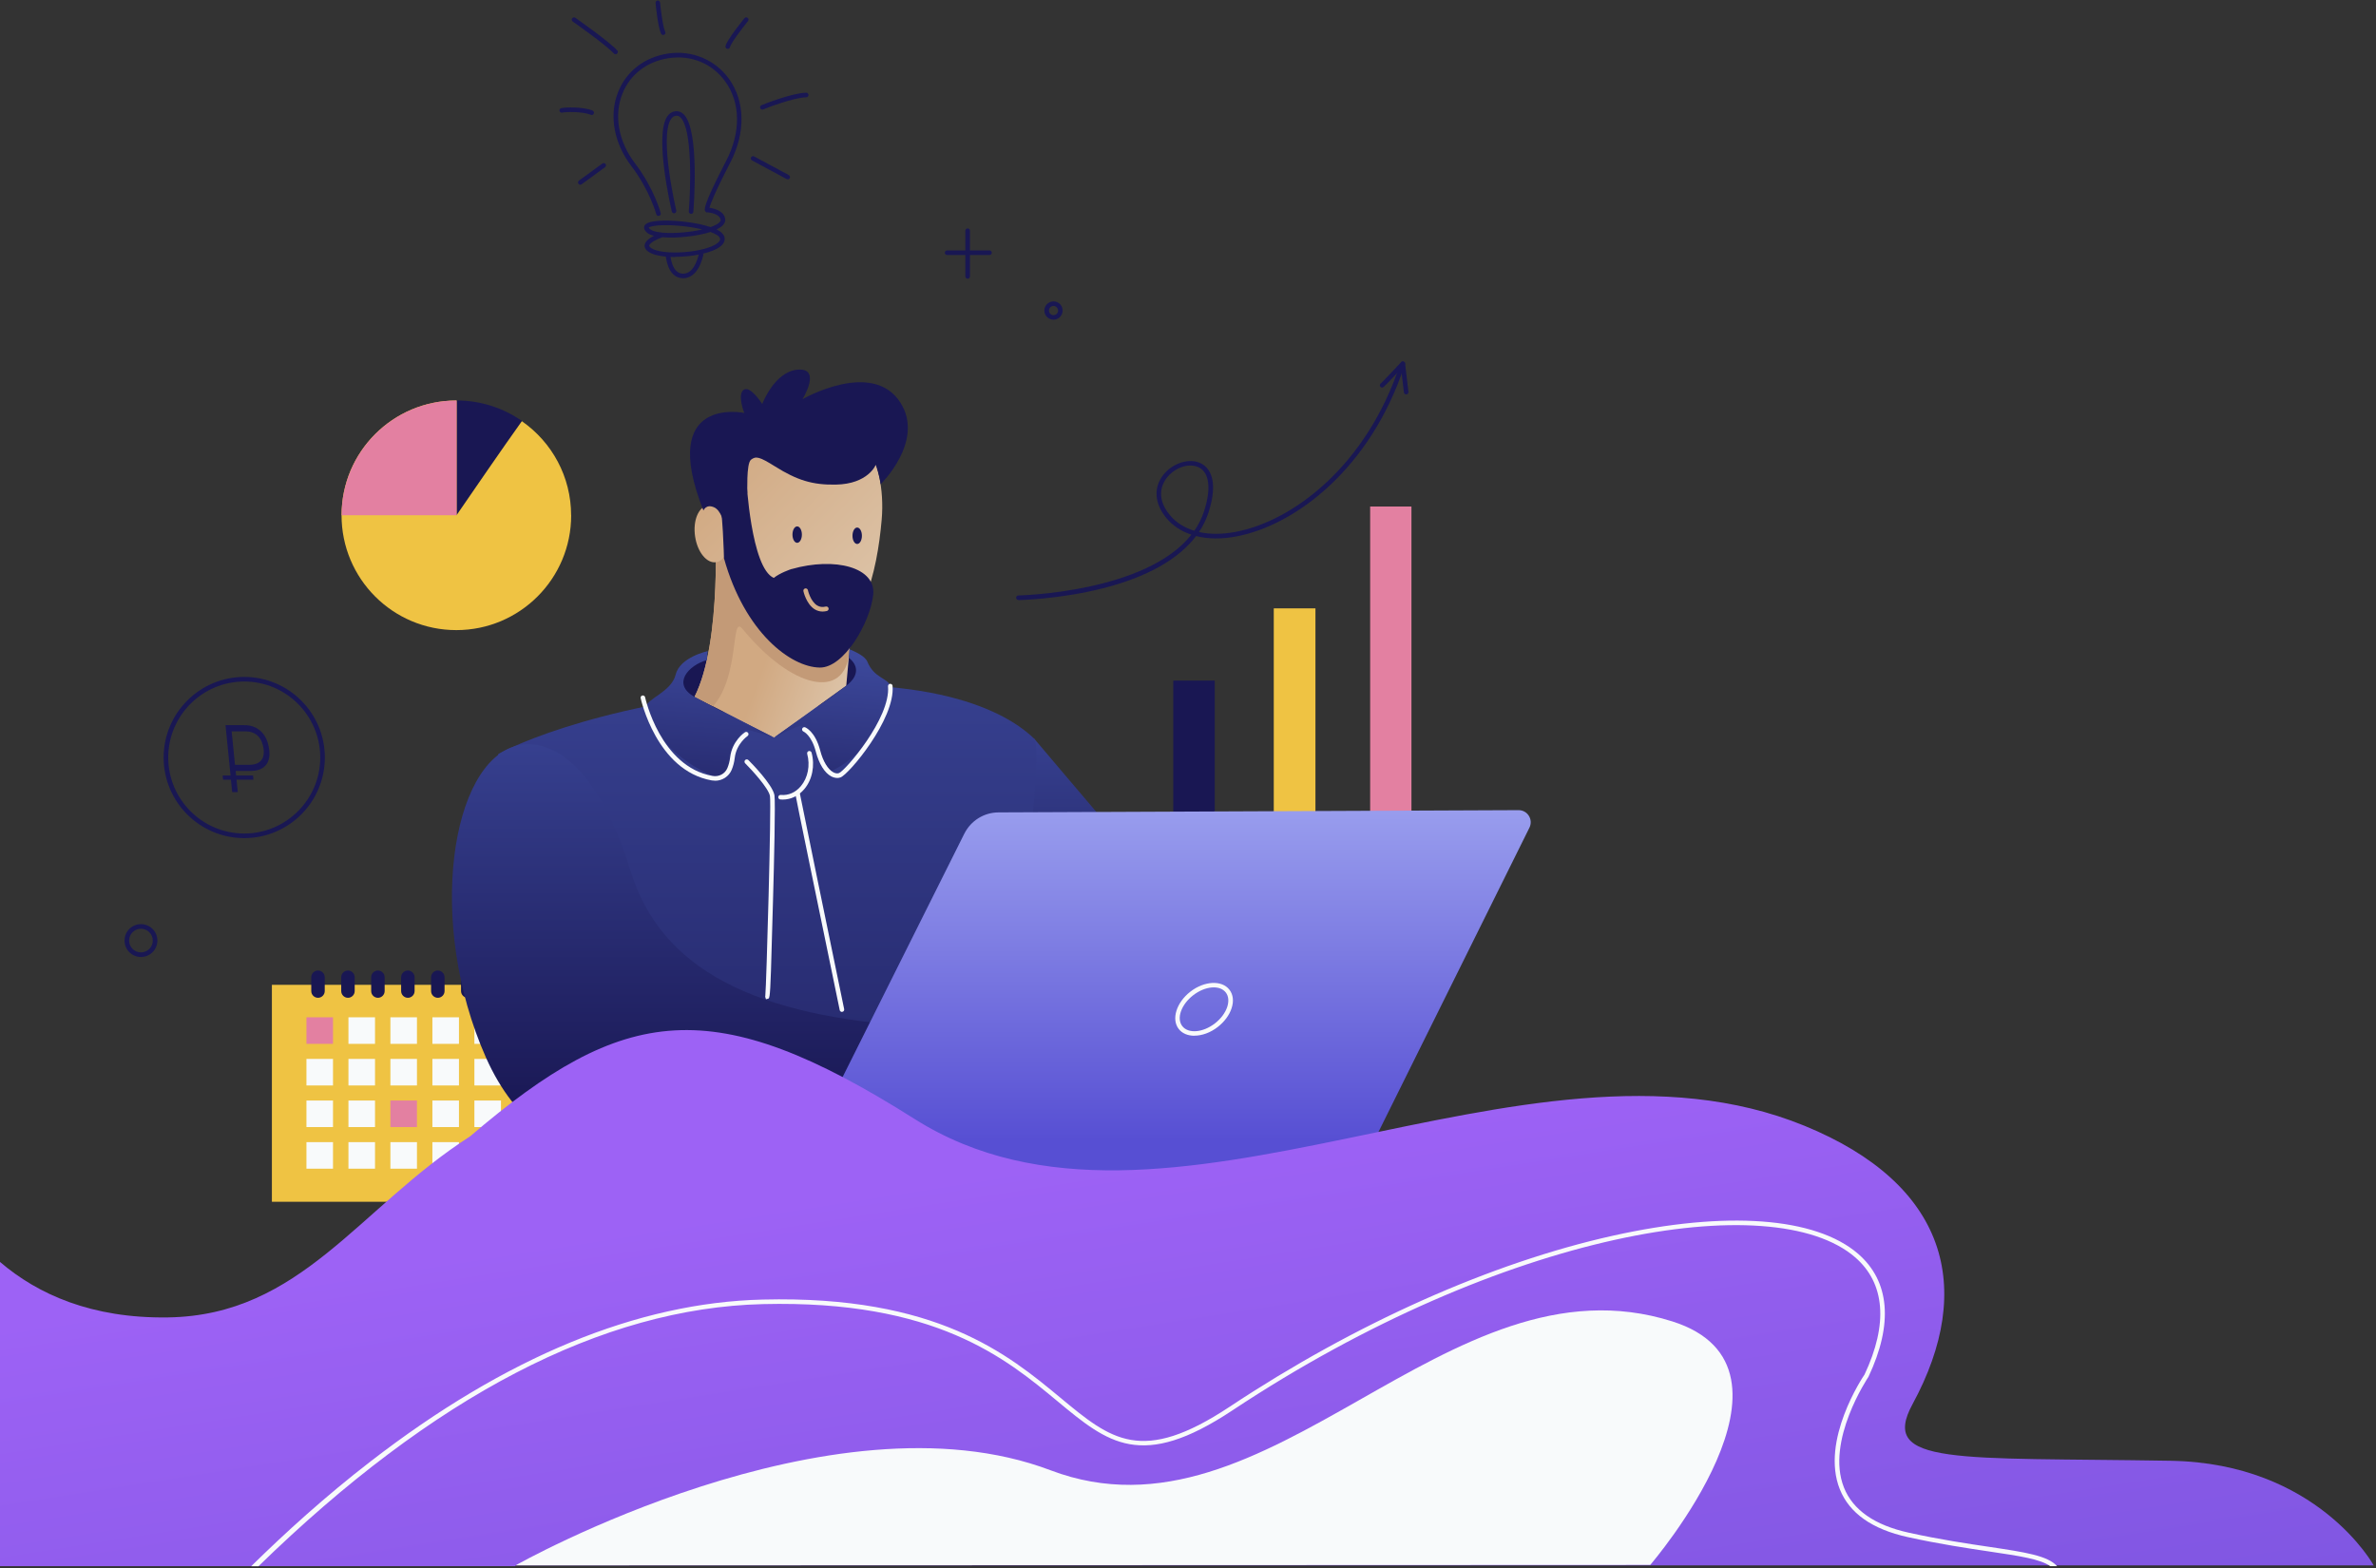 <svg width="968" height="639" viewBox="0 0 968 639" fill="none" xmlns="http://www.w3.org/2000/svg">
<rect x="0" y="0" width="968" height="639" fill="#333333" stroke="none"/>
<path d="M575.033 206.38H558.211V332.903H575.033V206.38Z" fill="#E380A1"/>
<path d="M494.893 277.306H478.004V332.904H494.893V277.306Z" fill="#191753"/>
<path d="M535.922 247.878H518.944V332.903H535.922V247.878Z" fill="#EFC343"/>
<path d="M234.773 401.265H110.771V489.659H234.773V401.265Z" fill="#EFC343"/>
<path d="M135.67 414.494H124.849V425.315H135.67V414.494Z" fill="#E380A1"/>
<path d="M152.782 414.494H141.961V425.315H152.782V414.494Z" fill="#F8FAFB"/>
<path d="M169.873 414.494H159.052V425.315H169.873V414.494Z" fill="#F8FAFB"/>
<path d="M186.984 414.494H176.163V425.315H186.984V414.494Z" fill="#F8FAFB"/>
<path d="M204.096 414.494H193.275V425.315H204.096V414.494Z" fill="#F8FAFB"/>
<path d="M221.187 414.494H210.366V425.315H221.187V414.494Z" fill="#E380A1"/>
<path d="M135.67 431.449H124.849V442.27H135.67V431.449Z" fill="#F8FAFB"/>
<path d="M152.782 431.449H141.961V442.27H152.782V431.449Z" fill="#F8FAFB"/>
<path d="M169.873 431.449H159.052V442.27H169.873V431.449Z" fill="#F8FAFB"/>
<path d="M186.984 431.449H176.163V442.27H186.984V431.449Z" fill="#F8FAFB"/>
<path d="M204.096 431.449H193.275V442.27H204.096V431.449Z" fill="#F8FAFB"/>
<path d="M221.187 431.449H210.366V442.27H221.187V431.449Z" fill="#E380A1"/>
<path d="M135.67 448.405H124.849V459.226H135.67V448.405Z" fill="#F8FAFB"/>
<path d="M152.782 448.405H141.961V459.226H152.782V448.405Z" fill="#F8FAFB"/>
<path d="M169.873 448.405H159.052V459.226H169.873V448.405Z" fill="#E380A1"/>
<path d="M186.984 448.405H176.163V459.226H186.984V448.405Z" fill="#F8FAFB"/>
<path d="M204.096 448.405H193.275V459.226H204.096V448.405Z" fill="#F8FAFB"/>
<path d="M221.187 448.405H210.366V459.226H221.187V448.405Z" fill="#E380A1"/>
<path d="M135.67 465.362H124.849V476.183H135.67V465.362Z" fill="#F8FAFB"/>
<path d="M152.782 465.362H141.961V476.183H152.782V465.362Z" fill="#F8FAFB"/>
<path d="M169.873 465.362H159.052V476.183H169.873V465.362Z" fill="#F8FAFB"/>
<path d="M186.984 465.362H176.163V476.183H186.984V465.362Z" fill="#F8FAFB"/>
<path d="M204.096 465.362H193.275V476.183H204.096V465.362Z" fill="#F8FAFB"/>
<path d="M221.187 465.362H210.366V476.183H221.187V465.362Z" fill="#E380A1"/>
<path d="M129.557 406.551C128.062 406.551 126.812 405.324 126.812 403.807V398.185C126.812 396.69 128.04 395.44 129.557 395.44C131.052 395.44 132.301 396.668 132.301 398.185V403.807C132.301 405.302 131.074 406.551 129.557 406.551Z" fill="#191753"/>
<path d="M141.761 406.551C140.266 406.551 139.017 405.324 139.017 403.807V398.185C139.017 396.69 140.244 395.44 141.761 395.44C143.256 395.44 144.505 396.668 144.505 398.185V403.807C144.505 405.302 143.278 406.551 141.761 406.551Z" fill="#191753"/>
<path d="M153.964 406.551C152.47 406.551 151.22 405.324 151.22 403.807V398.185C151.22 396.69 152.447 395.44 153.964 395.44C155.459 395.44 156.709 396.668 156.709 398.185V403.807C156.709 405.302 155.482 406.551 153.964 406.551Z" fill="#191753"/>
<path d="M166.168 406.551C164.673 406.551 163.424 405.324 163.424 403.807V398.185C163.424 396.69 164.651 395.44 166.168 395.44C167.663 395.44 168.912 396.668 168.912 398.185V403.807C168.912 405.302 167.685 406.551 166.168 406.551Z" fill="#191753"/>
<path d="M178.372 406.551C176.877 406.551 175.627 405.324 175.627 403.807V398.185C175.627 396.69 176.855 395.44 178.372 395.44C179.866 395.44 181.116 396.668 181.116 398.185V403.807C181.116 405.302 179.889 406.551 178.372 406.551Z" fill="#191753"/>
<path d="M190.576 406.551C189.081 406.551 187.832 405.324 187.832 403.807V398.185C187.832 396.69 189.059 395.44 190.576 395.44C192.071 395.44 193.32 396.668 193.32 398.185V403.807C193.32 405.302 192.093 406.551 190.576 406.551Z" fill="#191753"/>
<path d="M202.758 406.551C201.263 406.551 200.014 405.324 200.014 403.807V398.185C200.014 396.69 201.241 395.44 202.758 395.44C204.253 395.44 205.502 396.668 205.502 398.185V403.807C205.502 405.302 204.275 406.551 202.758 406.551Z" fill="#191753"/>
<path d="M214.962 406.551C213.467 406.551 212.218 405.324 212.218 403.807V398.185C212.218 396.69 213.445 395.44 214.962 395.44C216.457 395.44 217.706 396.668 217.706 398.185V403.807C217.706 405.302 216.479 406.551 214.962 406.551Z" fill="#191753"/>
<path d="M421.246 300.864C421.246 300.864 483.046 373.998 487.062 377.456C491.078 380.892 460.691 437.673 460.691 437.673C460.691 437.673 390.725 430.801 396.459 371.723C402.192 312.644 421.246 300.864 421.246 300.864Z" fill="url(#paint0_linear_809_31544)"/>
<path d="M202.981 307.224C202.981 307.224 237.763 287.434 313.485 280.473C389.207 273.513 414.82 294.73 421.245 300.888C427.671 307.045 400.452 480.086 402.593 525.577C404.735 571.068 411.161 600.496 411.161 600.496H222.235C222.235 600.496 230.267 487.047 232.409 443.162C234.55 399.277 202.981 354.857 202.981 307.224Z" fill="url(#paint1_linear_809_31544)"/>
<path d="M350.298 274.181C350.298 282.236 334.011 289.799 313.909 291.093C293.808 292.365 277.521 286.876 277.521 278.822C277.521 270.768 293.808 263.205 313.909 261.911C334.011 260.639 350.298 266.127 350.298 274.181Z" fill="#191753"/>
<path d="M291.264 211.689C291.264 211.689 294.477 261.197 282.965 283.931L315.337 300.53L344.765 279.402L349.584 226.682L291.242 211.689H291.264Z" fill="url(#paint2_linear_809_31544)"/>
<path d="M349.585 226.682L291.243 211.689C291.243 211.689 294.456 261.197 282.943 283.931L290.484 287.791C301.573 275.208 297.624 250.331 302.42 256.154C322.656 280.808 344.208 285.404 346.015 265.726L348.536 238.127L349.585 226.682Z" fill="#C39A77"/>
<path d="M359.201 211.779C357.349 233.086 351.214 260.64 332.718 260.729C311.59 260.818 290.328 230.699 292.537 205.555C294.746 180.411 311.478 161.447 329.885 163.165C348.291 164.883 361.387 186.658 359.201 211.779Z" fill="url(#paint3_linear_809_31544)"/>
<path d="M296.887 216.442C297.846 222.823 295.548 228.49 291.755 229.07C287.963 229.672 284.125 224.965 283.188 218.584C282.229 212.203 284.527 206.536 288.32 205.956C292.112 205.354 295.95 210.061 296.887 216.442Z" fill="url(#paint4_linear_809_31544)"/>
<path d="M290.997 206.737C293.585 207.942 294.901 212.315 295.883 216.532C296.329 218.406 304.16 201.048 304.406 201.048C304.584 201.048 303.937 188.867 305.967 187.305C307.975 185.766 309.381 186.056 315.762 190.049C324.731 195.671 331.022 197.635 340.504 197.456C353.734 197.211 356.791 189.402 356.791 189.402C357.103 190.317 358.419 194.154 358.776 197.3C358.776 197.3 376.781 179.764 366.897 164.147C355.541 146.164 326.939 162.652 326.939 162.652C326.939 162.652 334.993 149.712 324.887 150.626C315.472 151.474 310.541 164.615 310.541 164.615C310.541 164.615 305.677 156.918 302.978 158.837C300.256 160.755 303.223 168.252 303.223 168.252C303.223 168.252 267.861 160.8 286.579 208.009C286.579 208.009 287.65 205.198 290.997 206.737Z" fill="#191753"/>
<path d="M294.322 317.487C294.322 317.487 297.713 314.765 298.404 308.652C299.074 302.539 301.796 297.385 303.982 297.385C306.168 297.385 315.338 300.531 315.338 300.531C315.338 300.531 292.381 289.108 282.966 283.932C273.55 278.756 280.489 271.014 287.963 268.962L288.32 265.303C288.32 265.303 277.031 267.69 275.268 274.874C273.506 282.058 263.288 284.624 263.288 288.149C263.288 297.408 278.972 313.114 294.322 317.465V317.487Z" fill="url(#paint5_linear_809_31544)"/>
<path d="M362.748 279.536C361.699 276.167 356.166 276.435 353.355 269.586C352.373 267.199 348.09 265.414 346.015 264.499C345.948 265.235 345.881 267.266 345.814 268.046C349.228 270.59 350.589 275.007 344.765 279.402C335.596 286.319 315.338 300.531 315.338 300.531C315.338 300.531 323.95 296.046 326.114 295.734C328.256 295.399 331.714 300.107 333.298 306.064C334.882 311.998 338.63 314.185 338.63 314.185C353.154 307.603 365.314 287.814 362.748 279.536Z" fill="url(#paint6_linear_809_31544)"/>
<path d="M322.522 231.835C322.21 231.925 317.748 233.419 315.249 235.472C305.968 231.478 304.071 195.402 304.071 195.402C304.071 195.402 290.462 192.725 292.515 200.154C294.567 207.584 294.946 227.44 294.946 227.44C303.402 257.716 322.143 271.838 333.99 271.994C343.829 272.128 354.426 253.811 355.743 242.478C357.059 231.144 340.17 226.838 322.522 231.858V231.835Z" fill="#191753"/>
<path d="M210.59 303.833C210.59 303.833 237.942 293.615 256.906 354.902C269.177 394.548 306.793 414.561 376.223 418.353L361.32 472.077H275.179C275.179 472.077 222.459 486.088 197.962 430.847C173.465 375.584 183.862 310.437 210.59 303.833Z" fill="url(#paint7_linear_809_31544)"/>
<path d="M324.775 221.171C325.835 221.171 326.694 219.672 326.694 217.824C326.694 215.976 325.835 214.478 324.775 214.478C323.715 214.478 322.856 215.976 322.856 217.824C322.856 219.672 323.715 221.171 324.775 221.171Z" fill="#191753"/>
<path d="M347.309 218.293C347.309 220.145 348.156 221.639 349.227 221.639C350.298 221.639 351.146 220.145 351.146 218.293C351.146 216.441 350.298 214.946 349.227 214.946C348.156 214.946 347.309 216.441 347.309 218.293Z" fill="#191753"/>
<path d="M335.105 249.173C333.967 249.173 332.896 248.861 331.914 248.258C328.501 246.139 327.363 241.097 327.318 240.873C327.207 240.383 327.519 239.869 328.032 239.758C328.546 239.646 329.036 239.959 329.148 240.472C329.148 240.516 330.174 244.979 332.896 246.674C333.945 247.321 335.083 247.477 336.421 247.143C336.912 247.009 337.425 247.321 337.559 247.812C337.693 248.303 337.38 248.816 336.89 248.95C336.287 249.106 335.685 249.173 335.127 249.173H335.105Z" fill="#D3AD89"/>
<path d="M392.889 339.643L325.757 473.908C324.128 477.187 326.493 481.047 330.174 481.047H548.706C550.58 481.047 552.298 479.976 553.124 478.303L623.112 337.211C624.741 333.931 622.331 330.072 618.672 330.094L406.811 331.009C400.899 331.031 395.522 334.377 392.889 339.665V339.643Z" fill="url(#paint8_linear_809_31544)"/>
<path d="M291.309 318.089C290.863 318.089 290.394 318.044 289.948 317.977C267.459 313.961 261.078 284.779 261.011 284.467C260.9 283.954 261.234 283.463 261.725 283.374C262.216 283.284 262.729 283.597 262.818 284.088C262.885 284.378 268.998 312.333 290.26 316.148C292.848 316.616 295.347 315.322 296.329 312.98C296.887 311.641 297.288 310.146 297.467 308.562C298.248 301.914 303.267 298.5 303.491 298.366C303.914 298.076 304.495 298.188 304.785 298.612C305.075 299.036 304.963 299.616 304.539 299.906C304.495 299.928 300.032 303.007 299.341 308.785C299.14 310.57 298.694 312.221 298.069 313.716C296.909 316.416 294.254 318.111 291.331 318.111L291.309 318.089Z" fill="#F8FAFB"/>
<path d="M341.062 316.973C340.281 316.973 339.478 316.749 338.674 316.348C335.952 314.92 333.677 311.239 332.383 306.286C330.598 299.459 327.385 298.098 327.363 298.076C326.894 297.897 326.649 297.339 326.827 296.871C327.006 296.402 327.541 296.157 328.01 296.335C328.166 296.402 332.115 297.942 334.168 305.817C335.305 310.212 337.313 313.514 339.544 314.697C340.37 315.121 341.129 315.232 341.82 314.987C344.252 314.117 362.881 292.676 361.788 279.625C361.743 279.112 362.123 278.665 362.636 278.621C363.149 278.576 363.595 278.955 363.64 279.469C364.755 293.056 345.836 315.522 342.445 316.749C341.999 316.906 341.53 316.995 341.039 316.995L341.062 316.973Z" fill="#F8FAFB"/>
<path d="M312.058 407.108L311.79 406.283C311.723 406.104 311.723 405.926 311.79 405.769C312.236 401.664 314.311 327.772 313.686 324.336C313.106 321.101 306.19 313.605 303.58 310.994C303.223 310.637 303.223 310.035 303.58 309.678C303.937 309.321 304.539 309.321 304.896 309.678C305.9 310.682 314.735 319.606 315.516 324.001C315.962 326.5 315.36 351.8 314.936 366.681C314.177 394.614 313.932 403.048 313.53 405.68C313.53 405.68 313.53 405.725 313.53 405.747H313.508C313.352 406.818 313.151 406.863 312.883 406.93L312.035 407.153L312.058 407.108Z" fill="#F8FAFB"/>
<path d="M343.025 412.307C342.601 412.307 342.2 411.994 342.11 411.57C333.855 371.568 323.994 323.801 323.994 323.288C323.994 322.774 324.418 322.351 324.931 322.351C325.422 322.351 325.801 322.708 325.846 323.176C326.114 324.872 337.782 381.429 343.917 411.169C344.029 411.682 343.694 412.173 343.204 412.262C343.137 412.262 343.07 412.262 343.025 412.262V412.307Z" fill="#F8FAFB"/>
<path d="M318.953 325.787C318.618 325.787 318.284 325.787 317.927 325.742C317.413 325.698 317.034 325.252 317.079 324.738C317.123 324.225 317.57 323.846 318.083 323.891C321.184 324.181 324.107 322.909 326.271 320.321C329.149 316.908 330.13 311.865 328.859 307.158C328.725 306.667 329.015 306.154 329.506 306.02C329.997 305.886 330.51 306.176 330.644 306.667C332.071 311.977 330.934 317.666 327.676 321.526C325.356 324.27 322.21 325.787 318.908 325.787H318.953Z" fill="#F8FAFB"/>
<path d="M486.593 422.011C483.96 422.011 481.64 421.096 480.212 419.244C477.133 415.273 479.275 408.468 484.964 404.051C490.654 399.633 497.793 399.276 500.872 403.248C502.411 405.233 502.724 407.933 501.742 410.855C500.827 413.644 498.819 416.344 496.12 418.441C493.085 420.806 489.627 421.988 486.593 421.988V422.011ZM481.685 418.106C484.139 421.252 490.096 420.761 494.982 416.968C497.391 415.094 499.176 412.707 499.979 410.275C500.738 407.955 500.537 405.858 499.399 404.385C496.945 401.217 490.988 401.73 486.102 405.523C481.216 409.294 479.231 414.961 481.685 418.106Z" fill="#F8FAFB"/>
<path d="M212.665 171.577C205.548 181.528 190.935 202.812 187.008 208.501C186.807 208.769 186.651 208.992 186.54 209.193C186.406 209.371 186.317 209.505 186.25 209.617C186.227 209.661 186.205 209.684 186.183 209.706L186.093 209.884L186.049 209.929V163.166C195.955 163.188 205.124 166.267 212.688 171.555L212.665 171.577Z" fill="#191753"/>
<path d="M232.7 209.951C232.7 235.787 211.772 256.737 185.914 256.737C160.056 256.737 139.151 235.809 139.151 209.951C139.151 184.093 160.079 163.188 185.914 163.188H186.004V209.951C186.004 209.951 186.004 209.929 186.048 209.907L186.137 209.728C186.137 209.728 186.182 209.684 186.204 209.639L186.494 209.215L186.963 208.524C190.89 202.812 205.481 181.528 212.62 171.6C212.665 171.622 212.709 171.666 212.776 171.733C224.802 180.167 232.677 194.156 232.677 209.974L232.7 209.951Z" fill="#EFC343"/>
<path d="M186.026 163.188V209.951H139.174C139.174 184.138 160.101 163.188 185.937 163.188H186.026Z" fill="#E380A1"/>
<path d="M967.073 637.823H210.032V638.135H0V514.178C15.327 527.296 37.259 537.247 68.449 536.778C122.641 535.953 146.201 492.09 191.536 462.997C254.318 409.207 290.617 404.053 372.609 455.925C473.988 520.068 620.657 411.928 735.088 458.669C793.073 482.363 805.009 524.574 779.174 572.141C765.497 597.329 797.178 593.737 884.279 595.187C944.249 596.169 967.073 637.823 967.073 637.823Z" fill="url(#paint9_linear_809_31544)"/>
<path d="M672.306 637.644C672.306 637.644 741.357 557.415 681.319 538.406C589.154 509.224 517.493 633.003 428.027 599.069C338.54 565.134 210.053 637.8 210.053 637.8C210.053 637.8 710.345 637.621 672.328 637.621L672.306 637.644Z" fill="#F8FAFB"/>
<path d="M838.118 638.136H835.307C831.224 635.235 822.746 633.986 810.453 632.157C801.484 630.818 790.262 629.145 777.233 626.289C762.731 623.099 753.427 616.539 749.545 606.767C741.625 586.911 758.893 561.12 759.629 560.049C769.335 539.412 768.018 522.835 755.77 512.26C722.304 483.368 612.38 501.551 502.054 574.685C464.974 599.271 451.409 588.004 430.861 570.959C409.845 553.512 381.064 529.617 310.808 531.358C245.416 532.919 176.476 568.817 105.306 638.158H102.338C116.305 624.415 132.681 609.578 150.908 595.5C205.971 552.91 259.762 530.711 310.764 529.506C381.711 527.743 410.826 551.928 432.044 569.531C452.659 586.621 465.086 596.973 501.028 573.145C552.119 539.255 607.561 514.513 657.09 503.492C703.251 493.207 739.662 495.884 756.975 510.832C769.915 522.032 771.409 539.345 761.236 560.964C760.99 561.365 743.7 587.134 751.241 606.098C754.877 615.245 763.735 621.425 777.612 624.482C790.574 627.338 801.752 628.989 810.698 630.305C824.977 632.447 834.258 633.83 838.073 638.136H838.118Z" fill="#F8FAFB"/>
<path d="M414.91 244.463C414.397 244.463 413.995 244.061 413.973 243.548C413.973 243.035 414.374 242.611 414.887 242.611C415.467 242.611 466.782 241.451 485.389 217.846C481.239 216.485 477.759 214.187 475.171 211.064C470.24 205.085 469.861 198.436 474.144 193.238C478.138 188.396 485.032 186.455 489.516 188.932C492.439 190.538 496.723 195.268 492.35 208.81C491.457 211.599 490.163 214.254 488.468 216.775C492.84 217.757 497.883 217.757 503.326 216.731C526.976 212.291 556.849 189.489 570.347 148.55C570.503 148.059 571.039 147.791 571.53 147.97C572.021 148.126 572.288 148.661 572.11 149.152C558.367 190.806 527.823 214.031 503.661 218.582C497.637 219.72 492.082 219.631 487.285 218.426C480.123 227.886 467.228 235.159 449.29 239.711C431.62 244.195 415.066 244.507 414.91 244.507V244.463ZM485.009 189.668C481.73 189.668 478.049 191.408 475.572 194.398C473.81 196.54 470.374 202.318 476.598 209.859C479.075 212.871 482.488 215.013 486.571 216.262C488.267 213.808 489.628 211.153 490.565 208.23C493.465 199.261 492.751 192.814 488.624 190.538C487.553 189.958 486.326 189.69 485.032 189.69L485.009 189.668Z" fill="#191753"/>
<path d="M572.869 160.686C572.401 160.686 571.999 160.329 571.955 159.86L570.594 148.303C570.527 147.79 570.906 147.322 571.419 147.277C571.932 147.233 572.401 147.59 572.445 148.103L573.806 159.66C573.873 160.173 573.494 160.641 572.981 160.686C572.936 160.686 572.914 160.686 572.869 160.686Z" fill="#191753"/>
<path d="M563.075 157.921C562.785 157.921 562.517 157.787 562.339 157.541C562.026 157.14 562.116 156.537 562.517 156.247C563.075 155.823 567.916 150.692 570.839 147.568C571.196 147.189 571.776 147.167 572.155 147.524C572.535 147.881 572.557 148.461 572.2 148.84C570.906 150.223 564.391 157.162 563.633 157.72C563.477 157.854 563.276 157.898 563.075 157.898V157.921Z" fill="#191753"/>
<path d="M99.506 341.493C81.39 341.493 66.665 326.768 66.665 308.652C66.665 290.536 81.39 275.811 99.506 275.811C117.622 275.811 132.347 290.536 132.347 308.652C132.347 326.768 117.622 341.493 99.506 341.493ZM99.506 277.685C82.416 277.685 68.539 291.584 68.539 308.652C68.539 325.719 82.439 339.619 99.506 339.619C116.574 339.619 130.473 325.719 130.473 308.652C130.473 291.584 116.574 277.685 99.506 277.685Z" fill="#191753"/>
<path d="M57.428 389.929C53.747 389.929 50.735 386.94 50.735 383.236C50.735 379.533 53.724 376.543 57.428 376.543C61.132 376.543 64.121 379.555 64.121 383.236C64.121 386.917 61.132 389.929 57.428 389.929ZM57.428 378.417C54.773 378.417 52.609 380.581 52.609 383.236C52.609 385.891 54.773 388.055 57.428 388.055C60.083 388.055 62.247 385.891 62.247 383.236C62.247 380.581 60.083 378.417 57.428 378.417Z" fill="#191753"/>
<path d="M275.111 104.734C270.649 104.734 266.589 104.087 264.38 102.703C262.774 101.677 262.528 100.584 262.64 99.825C262.841 98.263 264.692 96.969 266.433 96.077C265.295 95.787 264.38 95.408 263.755 94.917C262.618 94.002 262.194 93.088 262.506 92.195C262.707 91.615 263.309 89.897 271.118 89.875C276.049 89.852 284.058 90.678 289.479 92.53C290.372 92.217 291.175 91.86 291.844 91.503C292.536 91.124 293.696 90.366 293.607 89.607C293.317 87.13 289.1 86.595 288.275 86.506L287.851 86.617L287.382 86.104C286.914 85.524 286.044 84.453 295.905 65.422C301.862 53.91 301.706 41.885 295.526 33.273C290.216 25.866 281.559 22.296 272.39 23.702C263.599 25.063 256.772 30.283 253.626 38.047C250.012 46.994 251.931 57.658 258.736 66.582C266.455 76.712 269.065 86.417 269.177 86.818C269.311 87.309 269.021 87.822 268.508 87.956C268.017 88.09 267.504 87.8 267.37 87.287C267.347 87.198 264.715 77.515 257.241 67.698C250.034 58.238 248.026 46.882 251.886 37.333C255.277 28.945 262.64 23.3 272.077 21.828C281.805 20.333 291.354 24.282 296.998 32.135C303.602 41.349 303.803 54.089 297.534 66.226C290.863 79.121 289.368 83.315 289.056 84.654C290.863 84.922 295.057 85.881 295.459 89.317C295.615 90.7 294.7 91.972 292.759 93.043C292.514 93.177 292.224 93.311 291.934 93.467C293.54 94.27 294.656 95.207 295.057 96.323C295.414 97.326 295.436 98.866 293.518 100.383C290.149 103.083 282.139 104.644 275.134 104.644L275.111 104.734ZM269.935 96.635C267.682 97.393 264.626 98.978 264.492 100.071C264.447 100.472 265.027 100.918 265.384 101.142C270.337 104.265 287.472 102.926 292.358 99.022C293.629 97.996 293.384 97.282 293.295 97.036C292.982 96.166 291.599 95.296 289.457 94.515C284.08 96.233 275.848 97.17 269.958 96.657L269.935 96.635ZM270.069 94.805C274.621 95.185 281.068 94.671 286.111 93.489C283.634 92.887 280.689 92.374 277.476 92.061C269.132 91.236 264.715 92.15 264.269 92.797C264.291 92.797 264.402 93.043 264.916 93.444C265.763 94.114 267.481 94.538 269.668 94.761C269.802 94.761 269.935 94.761 270.069 94.805Z" fill="#191753"/>
<path d="M278.235 113.345C278.235 113.345 278.078 113.345 278.012 113.345C271.965 113.145 271.296 104.644 271.251 104.287C271.207 103.774 271.608 103.328 272.122 103.283C272.657 103.283 273.081 103.64 273.126 104.154C273.126 104.22 273.706 111.338 278.078 111.494C282.295 111.717 284.08 106.34 284.794 103.172H285.753L286.623 103.573C285.218 109.887 282.251 113.368 278.257 113.368L278.235 113.345Z" fill="#191753"/>
<path d="M241.065 46.838C240.954 46.838 240.82 46.816 240.708 46.771C237.206 45.321 230.267 45.589 229.084 45.879C228.594 46.013 228.08 45.7 227.947 45.209C227.813 44.718 228.125 44.205 228.616 44.071C230.021 43.715 237.429 43.402 241.422 45.053C241.891 45.254 242.114 45.789 241.913 46.28C241.757 46.637 241.422 46.86 241.065 46.86V46.838Z" fill="#191753"/>
<path d="M250.769 22.093C250.524 22.093 250.256 21.982 250.078 21.781C246.731 18.144 233.457 8.863 233.323 8.774C232.899 8.484 232.787 7.904 233.1 7.48C233.39 7.056 233.97 6.944 234.394 7.257C234.951 7.636 247.981 16.761 251.461 20.532C251.818 20.911 251.773 21.491 251.394 21.848C251.216 22.004 250.993 22.093 250.769 22.093Z" fill="#191753"/>
<path d="M270.18 14.264C269.845 14.264 269.511 14.086 269.354 13.751C268.06 11.163 267.168 2.216 267.079 1.212C267.034 0.699 267.413 0.253 267.904 0.208C268.395 0.142 268.864 0.543 268.908 1.034C269.176 3.689 270.046 10.985 271.005 12.925C271.229 13.394 271.05 13.952 270.582 14.175C270.448 14.242 270.314 14.264 270.158 14.264H270.18Z" fill="#191753"/>
<path d="M296.484 19.907C296.484 19.907 296.328 19.907 296.261 19.885C295.77 19.751 295.458 19.261 295.592 18.747C296.239 16.115 302.575 8.306 303.289 7.414C303.623 7.012 304.203 6.945 304.605 7.28C305.007 7.614 305.074 8.194 304.739 8.596C302.129 11.809 297.823 17.52 297.399 19.194C297.287 19.617 296.908 19.907 296.506 19.907H296.484Z" fill="#191753"/>
<path d="M310.585 44.652C310.25 44.652 309.916 44.473 309.76 44.139C309.536 43.67 309.715 43.112 310.183 42.889C311.277 42.354 323.19 37.78 328.456 37.78C328.969 37.78 329.393 38.204 329.393 38.717C329.393 39.23 328.969 39.654 328.456 39.654C323.726 39.654 312.348 43.916 311.031 44.563C310.897 44.63 310.764 44.652 310.607 44.652H310.585Z" fill="#191753"/>
<path d="M281.537 87.131C281.537 87.131 281.492 87.131 281.47 87.131C280.957 87.086 280.578 86.64 280.622 86.127C281.358 77.069 282.184 52.572 277.231 47.842C276.651 47.284 276.048 47.061 275.335 47.172C274.576 47.262 273.951 47.686 273.416 48.444C268.463 55.606 275.446 85.457 275.513 85.77C275.625 86.261 275.312 86.774 274.821 86.885C274.331 86.997 273.817 86.684 273.706 86.194C273.416 84.922 266.455 55.227 271.876 47.396C272.702 46.191 273.795 45.499 275.089 45.343C276.361 45.164 277.521 45.566 278.503 46.526C285.129 52.839 282.585 84.944 282.474 86.305C282.429 86.796 282.028 87.153 281.559 87.153L281.537 87.131Z" fill="#191753"/>
<path d="M236.425 75.26C236.135 75.26 235.845 75.127 235.666 74.881C235.354 74.457 235.465 73.877 235.867 73.587L245.416 66.626C245.84 66.314 246.42 66.425 246.71 66.827C247.022 67.251 246.911 67.831 246.509 68.121L236.96 75.082C236.804 75.194 236.603 75.26 236.425 75.26Z" fill="#191753"/>
<path d="M320.937 73.075C320.781 73.075 320.647 73.03 320.491 72.963L306.368 65.356C305.922 65.11 305.744 64.552 305.989 64.106C306.235 63.66 306.792 63.481 307.238 63.727L321.361 71.335C321.807 71.58 321.986 72.138 321.74 72.584C321.562 72.897 321.25 73.075 320.915 73.075H320.937Z" fill="#191753"/>
<path d="M394.228 113.568C393.714 113.568 393.291 113.144 393.291 112.631V94.001C393.291 93.488 393.714 93.064 394.228 93.064C394.741 93.064 395.165 93.488 395.165 94.001V112.631C395.165 113.144 394.741 113.568 394.228 113.568Z" fill="#191753"/>
<path d="M403.129 103.908H385.861C385.348 103.908 384.924 103.484 384.924 102.971C384.924 102.458 385.348 102.034 385.861 102.034H403.129C403.642 102.034 404.066 102.458 404.066 102.971C404.066 103.484 403.642 103.908 403.129 103.908Z" fill="#191753"/>
<path d="M429.211 130.258C428.14 130.258 427.047 129.789 426.311 128.897C425.017 127.313 425.24 124.948 426.846 123.654C428.43 122.36 430.795 122.583 432.089 124.167C433.383 125.751 433.16 128.116 431.554 129.41C430.862 129.968 430.014 130.258 429.189 130.258H429.211ZM429.211 124.658C428.787 124.658 428.363 124.792 428.029 125.082C427.225 125.729 427.114 126.911 427.761 127.714C428.408 128.518 429.59 128.629 430.393 127.982C431.197 127.335 431.308 126.153 430.661 125.349C430.282 124.903 429.746 124.658 429.211 124.658Z" fill="#191753"/>
<path d="M96.002 314.141L96.203 315.97H103.097L103.253 317.688H96.359L96.873 322.753H94.597L94.084 317.688H90.871L90.715 315.97H93.928L91.875 295.467H99.594C102.004 295.467 104.057 296.136 105.752 297.497C107.448 298.858 108.608 300.754 109.233 303.186C110.125 306.667 109.947 309.366 108.653 311.263C107.381 313.181 105.194 314.118 102.071 314.118H95.98L96.002 314.141ZM95.757 311.62H101.491C103.945 311.62 105.663 310.928 106.622 309.545C107.582 308.161 107.738 306.131 107.046 303.476C106.578 301.691 105.752 300.33 104.547 299.393C103.343 298.456 101.848 297.988 100.041 297.988H94.374L95.735 311.62H95.757Z" fill="#191753"/>
<defs>
<linearGradient id="paint0_linear_809_31544" x1="441.771" y1="234.267" x2="441.771" y2="423.015" gradientUnits="userSpaceOnUse">
<stop stop-color="#4656AF"/>
<stop offset="1" stop-color="#191753"/>
</linearGradient>
<linearGradient id="paint1_linear_809_31544" x1="312.593" y1="122.626" x2="312.593" y2="566.071" gradientUnits="userSpaceOnUse">
<stop stop-color="#4656AF"/>
<stop offset="1" stop-color="#191753"/>
</linearGradient>
<linearGradient id="paint2_linear_809_31544" x1="399.649" y1="288.081" x2="315.918" y2="257.582" gradientUnits="userSpaceOnUse">
<stop stop-color="#EEEBE1"/>
<stop offset="1" stop-color="#D1A982"/>
</linearGradient>
<linearGradient id="paint3_linear_809_31544" x1="455.582" y1="334.621" x2="296.664" y2="179.764" gradientUnits="userSpaceOnUse">
<stop stop-color="#EEEBE1"/>
<stop offset="1" stop-color="#D1A982"/>
</linearGradient>
<linearGradient id="paint4_linear_809_31544" x1="432.423" y1="356.24" x2="279.373" y2="207.116" gradientUnits="userSpaceOnUse">
<stop stop-color="#EEEBE1"/>
<stop offset="1" stop-color="#D1A982"/>
</linearGradient>
<linearGradient id="paint5_linear_809_31544" x1="293.585" y1="237.058" x2="284.706" y2="356.084" gradientUnits="userSpaceOnUse">
<stop stop-color="#4656AF"/>
<stop offset="1" stop-color="#191753"/>
</linearGradient>
<linearGradient id="paint6_linear_809_31544" x1="342.891" y1="242.032" x2="334.168" y2="359.386" gradientUnits="userSpaceOnUse">
<stop stop-color="#4656AF"/>
<stop offset="1" stop-color="#191753"/>
</linearGradient>
<linearGradient id="paint7_linear_809_31544" x1="280.176" y1="220.213" x2="280.176" y2="455.411" gradientUnits="userSpaceOnUse">
<stop stop-color="#4656AF"/>
<stop offset="1" stop-color="#191753"/>
</linearGradient>
<linearGradient id="paint8_linear_809_31544" x1="474.434" y1="256.603" x2="474.434" y2="464.894" gradientUnits="userSpaceOnUse">
<stop stop-color="#BCC7FC"/>
<stop offset="1" stop-color="#574FD3"/>
</linearGradient>
<linearGradient id="paint9_linear_809_31544" x1="425.941" y1="473.019" x2="506.666" y2="987.679" gradientUnits="userSpaceOnUse">
<stop stop-color="#9D62F5"/>
<stop offset="1" stop-color="#6049CD"/>
</linearGradient>
</defs>
</svg>
